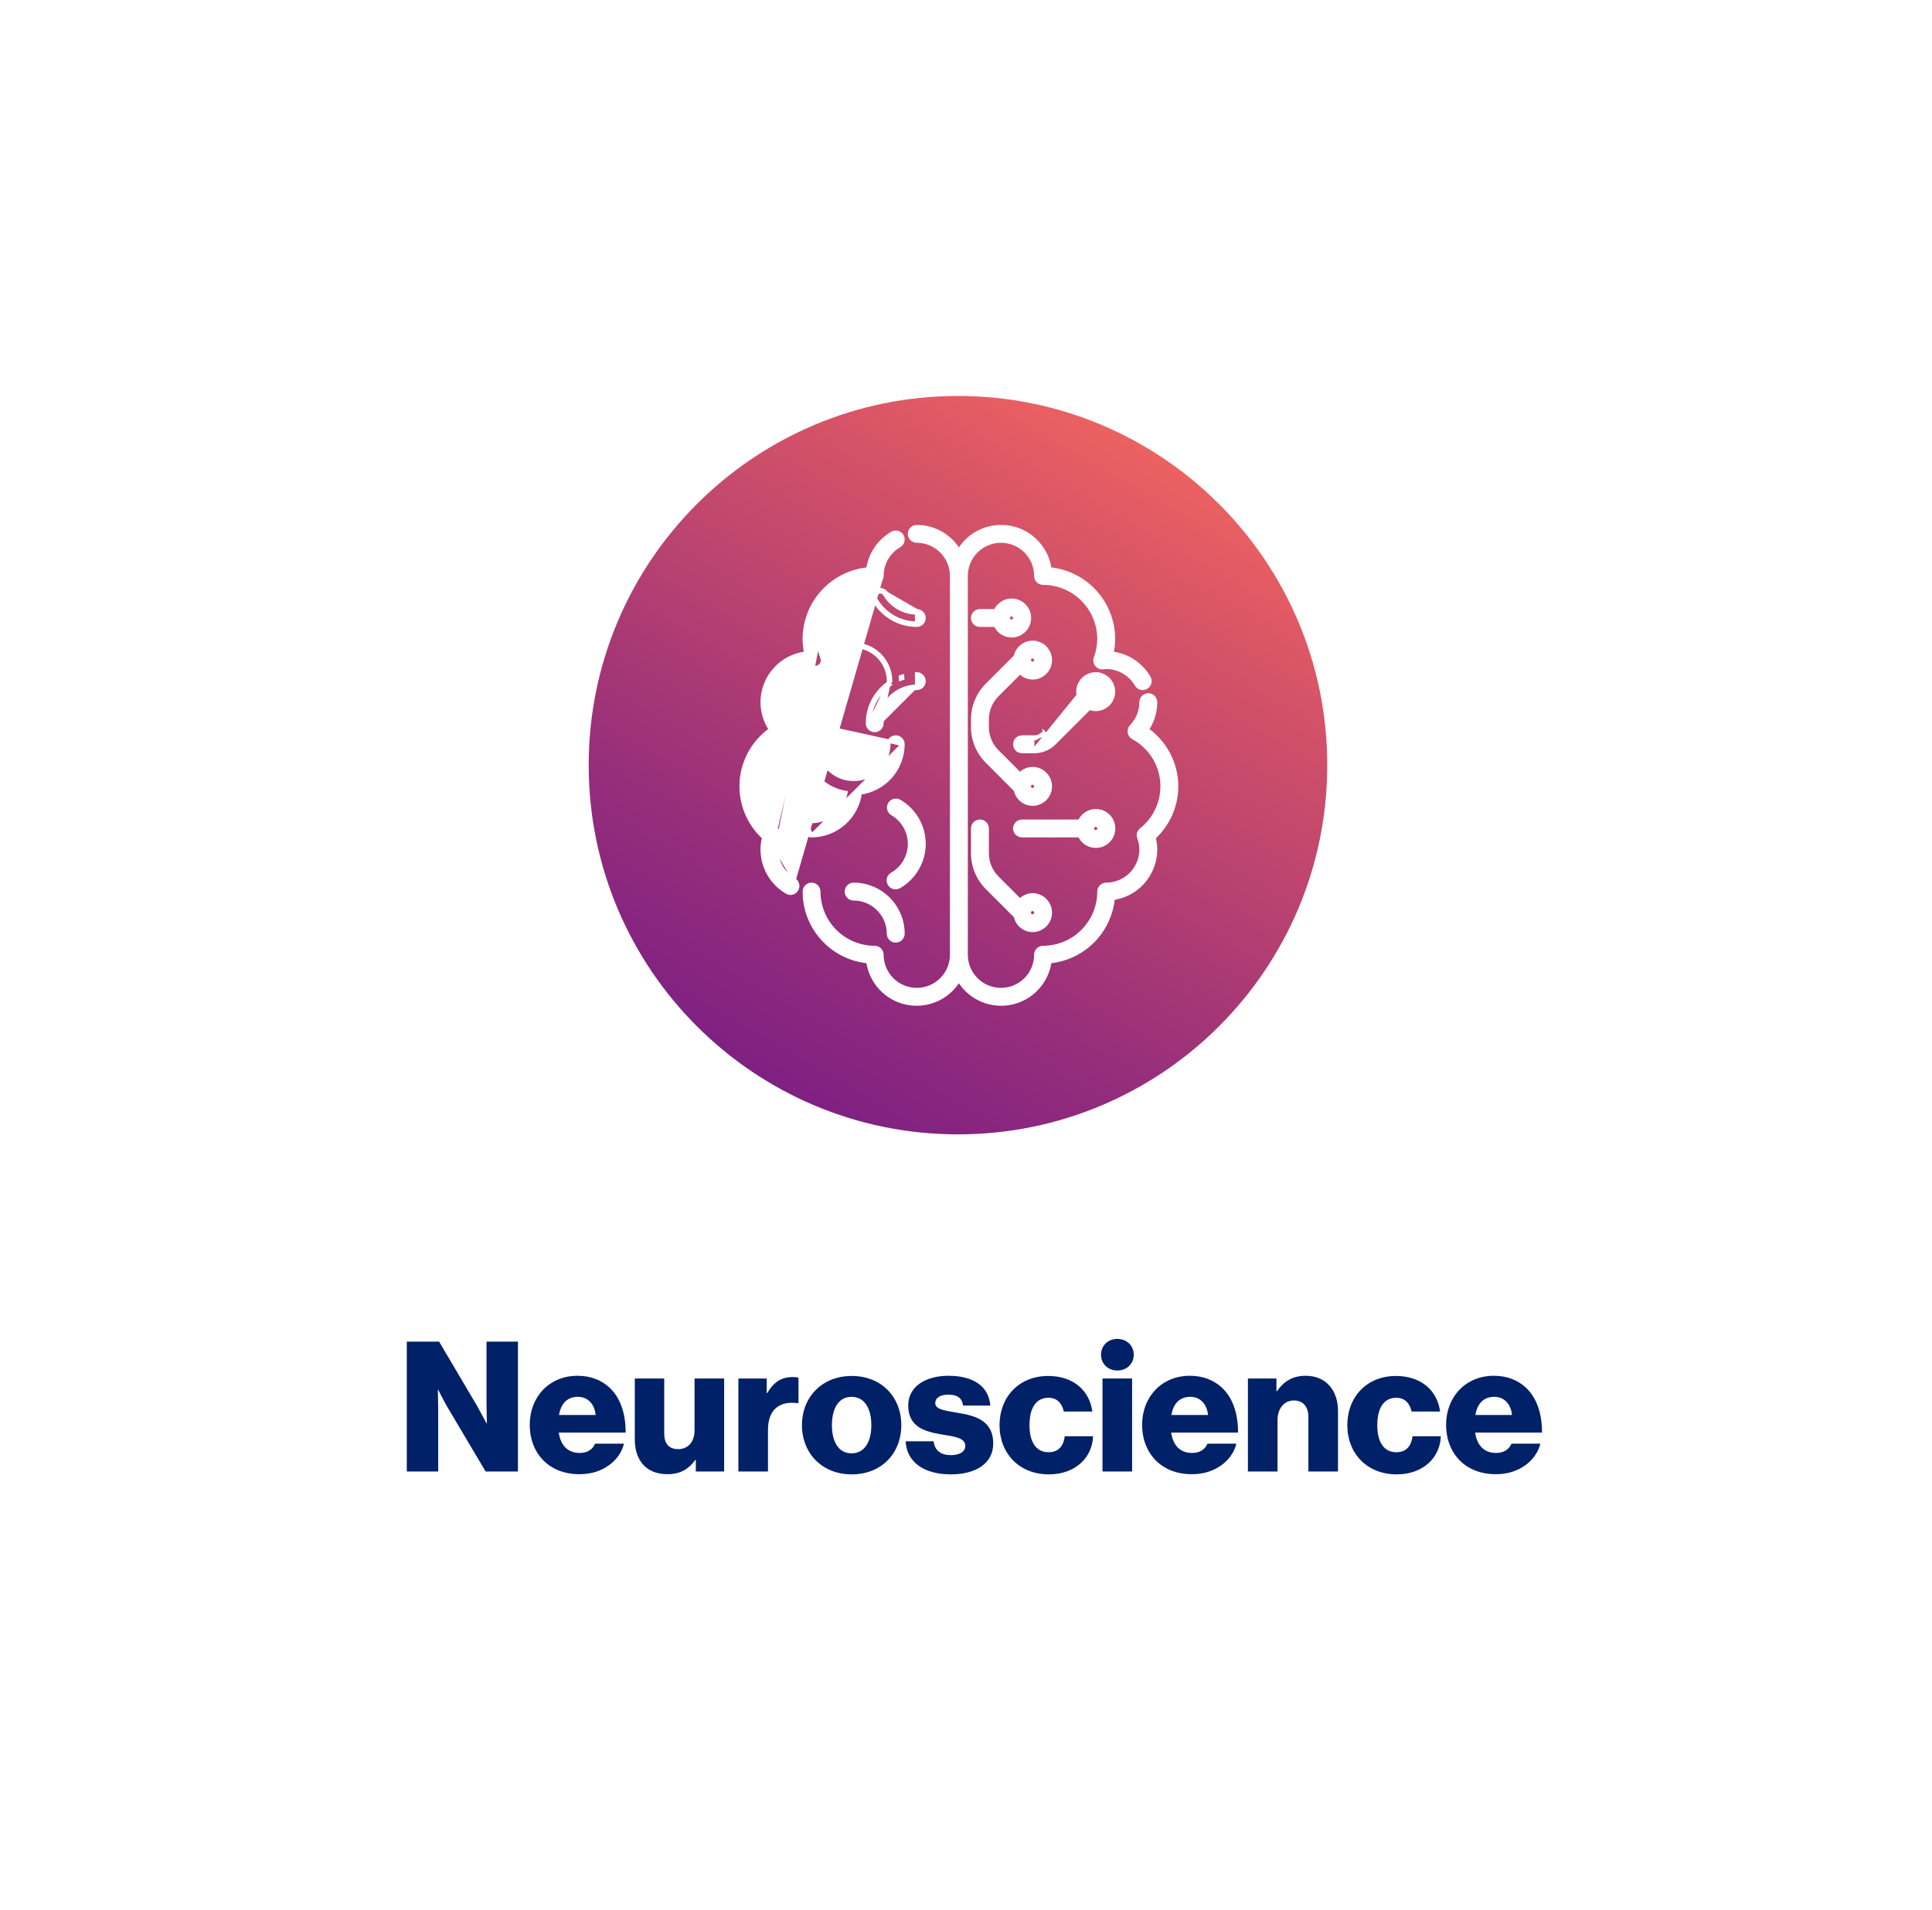 <svg width="361" height="357" viewBox="0 0 361 357" fill="none" xmlns="http://www.w3.org/2000/svg">
<g filter="url(#filter0_d_477_429)">
<rect x="2" y="2" width="353" height="349" rx="19.08" fill="white"/>
<path d="M74.01 273V248.738H80.05L87.244 260.92C87.618 261.598 88.907 264.008 88.907 264.008H88.975C88.975 264.008 88.907 261.089 88.907 260.241V248.738H94.778V273H88.737L81.611 260.988C81.204 260.343 79.881 257.73 79.881 257.73H79.813C79.813 257.73 79.881 260.852 79.881 261.7V273H74.01ZM106.246 273.509C100.511 273.509 96.982 269.539 96.982 264.279C96.982 259.087 100.613 255.117 105.906 255.117C108.384 255.117 110.352 255.931 111.845 257.289C113.915 259.189 114.933 262.209 114.899 265.738H102.411C102.751 268.08 104.04 269.539 106.314 269.539C107.773 269.539 108.723 268.894 109.198 267.808H114.593C114.22 269.369 113.202 270.862 111.675 271.914C110.216 272.932 108.451 273.509 106.246 273.509ZM102.445 262.447H109.3C109.096 260.377 107.807 259.053 106.008 259.053C103.904 259.053 102.819 260.377 102.445 262.447ZM122.723 273.509C118.719 273.509 116.615 270.896 116.615 267.028V255.626H122.112V265.874C122.112 267.774 122.96 268.826 124.725 268.826C126.625 268.826 127.779 267.401 127.779 265.331V255.626H133.31V273H128.017V270.862H127.915C126.659 272.559 125.132 273.509 122.723 273.509ZM135.971 273V255.626H141.264V258.341H141.366C142.588 256.271 144.013 255.355 146.117 255.355C146.626 255.355 146.965 255.388 147.203 255.49V260.241H147.067C143.674 259.766 141.502 261.429 141.502 265.195V273H135.971ZM157.147 273.543C151.582 273.543 147.849 269.573 147.849 264.347C147.849 259.121 151.582 255.151 157.147 255.151C162.746 255.151 166.411 259.121 166.411 264.347C166.411 269.573 162.746 273.543 157.147 273.543ZM157.113 269.607C159.522 269.607 160.812 267.503 160.812 264.347C160.812 261.191 159.522 259.053 157.113 259.053C154.704 259.053 153.448 261.191 153.448 264.347C153.448 267.503 154.704 269.607 157.113 269.607ZM175.678 273.543C170.588 273.543 167.398 271.202 167.229 267.367H172.454C172.658 269.098 173.812 269.946 175.644 269.946C177.307 269.946 178.359 269.335 178.359 268.215C178.359 266.654 176.255 266.485 173.947 266.078C170.927 265.569 167.704 264.754 167.704 260.682C167.704 257.017 171.097 255.117 175.203 255.117C180.123 255.117 182.77 257.255 183.042 260.682H177.952C177.748 259.121 176.696 258.646 175.169 258.646C173.812 258.646 172.76 259.155 172.76 260.241C172.76 261.463 174.728 261.632 176.934 262.039C179.988 262.548 183.585 263.329 183.585 267.774C183.585 271.575 180.225 273.543 175.678 273.543ZM193.995 273.543C188.396 273.543 184.765 269.573 184.765 264.347C184.765 259.121 188.362 255.151 193.859 255.151C198.576 255.151 201.596 257.9 202.105 261.802H196.778C196.438 260.241 195.488 259.223 193.927 259.223C191.552 259.223 190.364 261.191 190.364 264.347C190.364 267.435 191.552 269.403 193.927 269.403C195.658 269.403 196.71 268.385 196.947 266.417H202.241C202.105 270.421 198.915 273.543 193.995 273.543ZM206.786 248.229C208.517 248.229 209.84 249.45 209.84 251.181C209.84 252.911 208.517 254.133 206.786 254.133C205.056 254.133 203.732 252.911 203.732 251.181C203.732 249.45 205.056 248.229 206.786 248.229ZM204.004 273V255.626H209.535V273H204.004ZM220.672 273.509C214.937 273.509 211.408 269.539 211.408 264.279C211.408 259.087 215.039 255.117 220.333 255.117C222.81 255.117 224.778 255.931 226.271 257.289C228.341 259.189 229.359 262.209 229.325 265.738H216.838C217.177 268.08 218.466 269.539 220.74 269.539C222.199 269.539 223.149 268.894 223.624 267.808H229.02C228.647 269.369 227.629 270.862 226.102 271.914C224.642 272.932 222.878 273.509 220.672 273.509ZM216.872 262.447H223.726C223.523 260.377 222.233 259.053 220.435 259.053C218.331 259.053 217.245 260.377 216.872 262.447ZM231.177 273V255.626H236.505V258.001H236.606C237.896 256.135 239.559 255.117 241.968 255.117C245.768 255.117 248.008 257.832 248.008 261.7V273H242.477V262.82C242.477 260.988 241.561 259.732 239.762 259.732C237.93 259.732 236.708 261.259 236.708 263.397V273H231.177ZM258.979 273.543C253.38 273.543 249.749 269.573 249.749 264.347C249.749 259.121 253.346 255.151 258.843 255.151C263.56 255.151 266.58 257.9 267.089 261.802H261.762C261.422 260.241 260.472 259.223 258.911 259.223C256.536 259.223 255.348 261.191 255.348 264.347C255.348 267.435 256.536 269.403 258.911 269.403C260.642 269.403 261.694 268.385 261.931 266.417H267.225C267.089 270.421 263.9 273.543 258.979 273.543ZM277.471 273.509C271.736 273.509 268.207 269.539 268.207 264.279C268.207 259.087 271.838 255.117 277.132 255.117C279.609 255.117 281.577 255.931 283.07 257.289C285.14 259.189 286.158 262.209 286.124 265.738H273.637C273.976 268.08 275.265 269.539 277.539 269.539C278.998 269.539 279.948 268.894 280.423 267.808H285.819C285.445 269.369 284.427 270.862 282.9 271.914C281.441 272.932 279.677 273.509 277.471 273.509ZM273.671 262.447H280.525C280.321 260.377 279.032 259.053 277.234 259.053C275.13 259.053 274.044 260.377 273.671 262.447Z" fill="#002068"/>
</g>
<path d="M156.097 129.073C160.295 129.073 163.698 125.67 163.698 121.472C163.698 117.273 160.295 113.87 156.097 113.87C151.899 113.87 148.495 117.273 148.495 121.472C148.495 125.67 151.899 129.073 156.097 129.073Z" stroke="white" stroke-width="2.875" stroke-linecap="round" stroke-linejoin="round"/>
<path d="M156.12 129.107C149.91 132.937 145.943 140.055 146.644 148.036C147.484 157.593 155.223 165.355 164.78 166.218C172.324 166.896 179.109 163.412 183.076 157.788" stroke="white" stroke-width="2.875" stroke-linecap="round" stroke-linejoin="round"/>
<path d="M148.507 119.632C139.79 125.796 134.362 136.272 135.305 147.956C136.558 163.401 149.254 175.786 164.71 176.706C178.924 177.557 191.241 168.967 196.002 156.616" stroke="white" stroke-width="2.875" stroke-linecap="round" stroke-linejoin="round"/>
<path d="M151.233 173.464C144.551 174.625 139.468 180.444 139.468 187.459V190.484H195.416V187.459C195.416 180.249 190.034 174.28 183.065 173.372" stroke="white" stroke-width="2.875" stroke-linecap="round" stroke-linejoin="round"/>
<path d="M175.049 156.616H202.799" stroke="white" stroke-width="2.875" stroke-linecap="round" stroke-linejoin="round"/>
<path d="M150.45 116.4L145.689 111.72C144.838 110.88 144.827 109.5 145.666 108.649L154.751 99.426C155.591 98.575 156.971 98.564 157.822 99.403L184.329 125.485C185.18 126.325 185.192 127.705 184.352 128.556L175.267 137.779C174.428 138.63 173.048 138.641 172.197 137.802L161.49 127.268" stroke="white" stroke-width="2.875" stroke-linecap="round" stroke-linejoin="round"/>
<path d="M153.44 100.036L149.473 96.138C148.622 95.298 147.242 95.31 146.402 96.161L142.274 100.358C141.434 101.209 141.446 102.589 142.297 103.429L146.264 107.327" stroke="white" stroke-width="2.875" stroke-linecap="round" stroke-linejoin="round"/>
<path d="M176.578 137.169L179.637 140.182C181.65 142.172 184.893 142.137 186.882 140.125C188.872 138.112 188.837 134.869 186.825 132.88L183.766 129.867" stroke="white" stroke-width="2.875" stroke-linecap="round" stroke-linejoin="round"/>
<g clip-path="url(#clip0_477_429)">
<path d="M179 212C217.107 212 248 181.108 248 143C248 104.892 217.107 74 179 74C140.892 74 110 104.892 110 143C110 181.108 140.892 212 179 212Z" fill="url(#paint0_linear_477_429)"/>
<path d="M151.638 124.348C151.756 124.351 151.872 124.363 151.988 124.382M151.638 124.348C150.289 124.344 148.968 124.739 147.841 125.482C146.714 126.225 145.831 127.284 145.302 128.526C144.774 129.768 144.623 131.139 144.869 132.466C145.114 133.793 145.746 135.019 146.684 135.989C146.788 136.098 146.867 136.229 146.912 136.373C146.958 136.517 146.97 136.669 146.947 136.818C146.924 136.967 146.868 137.109 146.782 137.233C146.695 137.356 146.582 137.459 146.45 137.531C144.889 138.372 143.561 139.586 142.585 141.067C141.61 142.547 141.018 144.247 140.862 146.013C140.707 147.779 140.992 149.556 141.694 151.185C142.395 152.813 143.49 154.241 144.881 155.341L151.988 124.382M151.638 124.348L151.627 124.692C151.629 124.692 151.631 124.692 151.632 124.692M151.638 124.348L151.638 124.692C151.636 124.692 151.634 124.692 151.632 124.692M151.988 124.382L152.293 124.419L151.988 124.382ZM151.632 124.692C151.733 124.696 151.832 124.706 151.931 124.722L151.939 124.723L151.947 124.724L152.252 124.761L152.252 124.761L152.266 124.762C152.487 124.78 152.709 124.743 152.912 124.654C153.116 124.566 153.294 124.428 153.432 124.254L153.432 124.254L153.434 124.251C153.571 124.074 153.66 123.865 153.695 123.645C153.729 123.424 153.707 123.198 153.631 122.988L153.631 122.988L153.63 122.984C153.202 121.847 152.977 120.644 152.966 119.43M151.632 124.692C150.352 124.69 149.099 125.065 148.031 125.77C146.96 126.476 146.122 127.481 145.62 128.661C145.118 129.841 144.974 131.142 145.208 132.403C145.441 133.664 146.041 134.828 146.932 135.75L146.933 135.751C147.074 135.897 147.179 136.075 147.241 136.269C147.302 136.463 147.318 136.668 147.288 136.87C147.257 137.071 147.181 137.263 147.064 137.43C146.948 137.597 146.795 137.735 146.616 137.833L146.613 137.835C145.102 138.648 143.817 139.824 142.873 141.257C141.929 142.689 141.356 144.334 141.206 146.043C141.055 147.753 141.332 149.472 142.01 151.048C142.689 152.624 143.749 154.007 145.095 155.071L145.097 155.073C145.312 155.247 145.467 155.482 145.541 155.748C145.616 156.013 145.606 156.295 145.513 156.554L145.511 156.559L145.511 156.559C145.246 157.264 145.107 158.01 145.1 158.763M152.966 119.43L145.1 158.761C145.1 158.761 145.1 158.762 145.1 158.763M152.966 119.43C152.97 116.654 154.074 113.993 156.037 112.03C158 110.067 160.661 108.963 163.438 108.96M152.966 119.43L164.765 107.633C164.765 107.985 164.625 108.322 164.377 108.571C164.128 108.82 163.79 108.96 163.438 108.96M152.966 119.43C152.966 119.43 152.966 119.431 152.966 119.432L152.622 119.431L152.966 119.428C152.966 119.429 152.966 119.429 152.966 119.43ZM145.1 158.763C145.103 159.91 145.406 161.036 145.98 162.03C146.554 163.024 147.378 163.85 148.37 164.426M145.1 158.763L148.37 164.426M148.37 164.426C148.521 164.514 148.653 164.63 148.759 164.769C148.865 164.908 148.942 165.066 148.987 165.234C149.032 165.403 149.043 165.579 149.02 165.751C148.997 165.924 148.94 166.091 148.852 166.242C148.765 166.393 148.648 166.525 148.51 166.631C148.371 166.737 148.213 166.814 148.044 166.859L147.956 166.526L148.044 166.859C147.876 166.904 147.7 166.915 147.527 166.892C147.354 166.869 147.188 166.812 147.037 166.724L147.037 166.724C145.643 165.913 144.485 164.752 143.68 163.355C142.874 161.958 142.448 160.375 142.444 158.762L142.444 158.76C142.447 158.011 142.546 157.265 142.738 156.542C141.324 155.249 140.212 153.659 139.484 151.885C138.729 150.044 138.406 148.055 138.541 146.069C138.677 144.084 139.266 142.157 140.265 140.435C141.204 138.816 142.481 137.42 144.008 136.342C142.989 134.835 142.443 133.055 142.444 131.23V131.23C142.447 128.901 143.333 126.66 144.923 124.958C146.42 123.355 148.437 122.343 150.607 122.096C150.412 121.221 150.312 120.328 150.311 119.432L150.311 119.431C150.315 116.116 151.571 112.925 153.828 110.497C156.02 108.139 159 106.669 162.199 106.362C162.388 105.027 162.866 103.748 163.603 102.617C164.391 101.405 165.452 100.396 166.702 99.67L166.702 99.67C167.007 99.493 167.369 99.444 167.71 99.535C168.05 99.625 168.341 99.847 168.517 100.152L168.221 100.324L168.517 100.152C168.694 100.457 168.743 100.819 168.652 101.16C168.562 101.5 168.34 101.79 168.035 101.967C167.043 102.544 166.219 103.37 165.645 104.364C165.071 105.358 164.768 106.485 164.765 107.632L148.37 164.426ZM163.438 108.96C163.438 108.96 163.438 108.96 163.438 108.96L163.438 108.615V108.96Z" fill="white" stroke="white" stroke-width="0.689"/>
<mask id="path-13-outside-1_477_429" maskUnits="userSpaceOnUse" x="149.655" y="97.782" width="71" height="91" fill="black">
<rect fill="white" x="149.655" y="97.782" width="71" height="91"/>
<path d="M219.483 146.962C219.476 144.88 218.959 142.831 217.976 140.995C216.994 139.158 215.577 137.591 213.849 136.429C214.956 134.922 215.552 133.1 215.55 131.23C215.55 130.969 215.447 130.719 215.262 130.535C215.078 130.351 214.828 130.247 214.567 130.247C214.306 130.247 214.056 130.351 213.872 130.535C213.687 130.719 213.584 130.969 213.584 131.23C213.583 133.007 212.89 134.714 211.654 135.989C211.549 136.098 211.471 136.229 211.426 136.373C211.38 136.517 211.368 136.669 211.391 136.818C211.413 136.967 211.47 137.109 211.556 137.233C211.642 137.356 211.756 137.459 211.888 137.531C213.449 138.371 214.777 139.586 215.752 141.067C216.728 142.547 217.32 144.247 217.475 146.013C217.631 147.779 217.345 149.556 216.644 151.185C215.942 152.813 214.847 154.241 213.457 155.341C213.298 155.47 213.183 155.644 213.128 155.841C213.073 156.037 213.081 156.246 213.149 156.438C213.429 157.181 213.576 157.968 213.584 158.761C213.581 160.586 212.855 162.336 211.565 163.626C210.275 164.916 208.526 165.642 206.701 165.644C206.44 165.644 206.19 165.748 206.006 165.932C205.821 166.117 205.718 166.367 205.718 166.628C205.715 169.495 204.574 172.245 202.546 174.272C200.519 176.3 197.769 177.441 194.902 177.443C194.641 177.443 194.391 177.547 194.206 177.731C194.022 177.916 193.918 178.166 193.918 178.427C193.918 180.252 193.193 182.003 191.903 183.294C190.612 184.584 188.861 185.31 187.036 185.31C185.21 185.31 183.46 184.584 182.169 183.294C180.878 182.003 180.153 180.252 180.153 178.427V107.632C180.153 105.807 180.878 104.056 182.169 102.765C183.46 101.474 185.21 100.749 187.036 100.749C188.861 100.749 190.612 101.474 191.903 102.765C193.193 104.056 193.918 105.807 193.918 107.632C193.918 107.893 194.022 108.143 194.206 108.327C194.391 108.512 194.641 108.615 194.902 108.615C197.769 108.618 200.519 109.759 202.546 111.786C204.574 113.814 205.715 116.563 205.718 119.431C205.707 120.686 205.475 121.93 205.032 123.105C204.976 123.261 204.96 123.428 204.985 123.591C205.011 123.755 205.077 123.909 205.178 124.04C205.283 124.167 205.416 124.268 205.567 124.334C205.717 124.399 205.882 124.428 206.046 124.419L206.351 124.382C206.467 124.363 206.584 124.351 206.701 124.347C207.909 124.35 209.095 124.669 210.141 125.273C211.187 125.877 212.057 126.744 212.664 127.789C212.729 127.901 212.815 127.998 212.917 128.077C213.02 128.155 213.137 128.213 213.262 128.246C213.387 128.279 213.517 128.287 213.645 128.27C213.773 128.253 213.896 128.211 214.008 128.146C214.12 128.081 214.218 127.995 214.296 127.892C214.374 127.79 214.432 127.673 214.465 127.548C214.498 127.423 214.506 127.293 214.489 127.165C214.472 127.037 214.43 126.913 214.365 126.802C213.636 125.548 212.612 124.492 211.381 123.725C210.15 122.958 208.75 122.504 207.304 122.402C207.555 121.432 207.682 120.433 207.684 119.431C207.68 116.204 206.457 113.097 204.26 110.733C202.063 108.369 199.054 106.923 195.835 106.683C195.636 104.785 194.826 103.003 193.528 101.604C192.23 100.204 190.513 99.264 188.635 98.924C186.757 98.583 184.819 98.861 183.112 99.716C181.406 100.57 180.022 101.955 179.17 103.663C178.439 102.201 177.316 100.971 175.928 100.109C174.539 99.247 172.938 98.788 171.303 98.783C171.043 98.783 170.793 98.886 170.608 99.071C170.424 99.255 170.32 99.505 170.32 99.766C170.32 100.027 170.424 100.277 170.608 100.461C170.793 100.646 171.043 100.749 171.303 100.749C173.128 100.751 174.878 101.477 176.168 102.768C177.458 104.058 178.184 105.807 178.186 107.632V178.427C178.186 180.252 177.461 182.003 176.17 183.294C174.88 184.584 173.129 185.31 171.303 185.31C169.478 185.31 167.727 184.584 166.437 183.294C165.146 182.003 164.421 180.252 164.421 178.427C164.421 178.166 164.317 177.916 164.133 177.731C163.948 177.547 163.698 177.443 163.437 177.443C160.57 177.441 157.82 176.3 155.793 174.272C153.765 172.245 152.624 169.495 152.622 166.628C152.622 166.367 152.518 166.117 152.334 165.932C152.149 165.748 151.899 165.644 151.638 165.644C151.378 165.644 151.127 165.748 150.943 165.932C150.759 166.117 150.655 166.367 150.655 166.628C150.659 169.855 151.882 172.962 154.079 175.326C156.276 177.69 159.286 179.136 162.504 179.375C162.703 181.274 163.513 183.056 164.811 184.455C166.109 185.854 167.826 186.795 169.704 187.135C171.582 187.475 173.52 187.197 175.227 186.343C176.933 185.488 178.317 184.104 179.17 182.396C180.022 184.104 181.406 185.488 183.112 186.343C184.819 187.197 186.757 187.475 188.635 187.135C190.513 186.795 192.23 185.854 193.528 184.455C194.826 183.056 195.636 181.274 195.835 179.375C198.893 179.148 201.768 177.831 203.937 175.662C206.105 173.494 207.423 170.619 207.649 167.561C209.819 167.324 211.824 166.295 213.282 164.672C214.74 163.048 215.547 160.944 215.55 158.761C215.548 157.972 215.434 157.186 215.212 156.428C216.552 155.241 217.625 153.784 218.361 152.153C219.097 150.521 219.48 148.752 219.483 146.962Z"/>
</mask>
<path d="M219.483 146.962C219.476 144.88 218.959 142.831 217.976 140.995C216.994 139.158 215.577 137.591 213.849 136.429C214.956 134.922 215.552 133.1 215.55 131.23C215.55 130.969 215.447 130.719 215.262 130.535C215.078 130.351 214.828 130.247 214.567 130.247C214.306 130.247 214.056 130.351 213.872 130.535C213.687 130.719 213.584 130.969 213.584 131.23C213.583 133.007 212.89 134.714 211.654 135.989C211.549 136.098 211.471 136.229 211.426 136.373C211.38 136.517 211.368 136.669 211.391 136.818C211.413 136.967 211.47 137.109 211.556 137.233C211.642 137.356 211.756 137.459 211.888 137.531C213.449 138.371 214.777 139.586 215.752 141.067C216.728 142.547 217.32 144.247 217.475 146.013C217.631 147.779 217.345 149.556 216.644 151.185C215.942 152.813 214.847 154.241 213.457 155.341C213.298 155.47 213.183 155.644 213.128 155.841C213.073 156.037 213.081 156.246 213.149 156.438C213.429 157.181 213.576 157.968 213.584 158.761C213.581 160.586 212.855 162.336 211.565 163.626C210.275 164.916 208.526 165.642 206.701 165.644C206.44 165.644 206.19 165.748 206.006 165.932C205.821 166.117 205.718 166.367 205.718 166.628C205.715 169.495 204.574 172.245 202.546 174.272C200.519 176.3 197.769 177.441 194.902 177.443C194.641 177.443 194.391 177.547 194.206 177.731C194.022 177.916 193.918 178.166 193.918 178.427C193.918 180.252 193.193 182.003 191.903 183.294C190.612 184.584 188.861 185.31 187.036 185.31C185.21 185.31 183.46 184.584 182.169 183.294C180.878 182.003 180.153 180.252 180.153 178.427V107.632C180.153 105.807 180.878 104.056 182.169 102.765C183.46 101.474 185.21 100.749 187.036 100.749C188.861 100.749 190.612 101.474 191.903 102.765C193.193 104.056 193.918 105.807 193.918 107.632C193.918 107.893 194.022 108.143 194.206 108.327C194.391 108.512 194.641 108.615 194.902 108.615C197.769 108.618 200.519 109.759 202.546 111.786C204.574 113.814 205.715 116.563 205.718 119.431C205.707 120.686 205.475 121.93 205.032 123.105C204.976 123.261 204.96 123.428 204.985 123.591C205.011 123.755 205.077 123.909 205.178 124.04C205.283 124.167 205.416 124.268 205.567 124.334C205.717 124.399 205.882 124.428 206.046 124.419L206.351 124.382C206.467 124.363 206.584 124.351 206.701 124.347C207.909 124.35 209.095 124.669 210.141 125.273C211.187 125.877 212.057 126.744 212.664 127.789C212.729 127.901 212.815 127.998 212.917 128.077C213.02 128.155 213.137 128.213 213.262 128.246C213.387 128.279 213.517 128.287 213.645 128.27C213.773 128.253 213.896 128.211 214.008 128.146C214.12 128.081 214.218 127.995 214.296 127.892C214.374 127.79 214.432 127.673 214.465 127.548C214.498 127.423 214.506 127.293 214.489 127.165C214.472 127.037 214.43 126.913 214.365 126.802C213.636 125.548 212.612 124.492 211.381 123.725C210.15 122.958 208.75 122.504 207.304 122.402C207.555 121.432 207.682 120.433 207.684 119.431C207.68 116.204 206.457 113.097 204.26 110.733C202.063 108.369 199.054 106.923 195.835 106.683C195.636 104.785 194.826 103.003 193.528 101.604C192.23 100.204 190.513 99.264 188.635 98.924C186.757 98.583 184.819 98.861 183.112 99.716C181.406 100.57 180.022 101.955 179.17 103.663C178.439 102.201 177.316 100.971 175.928 100.109C174.539 99.247 172.938 98.788 171.303 98.783C171.043 98.783 170.793 98.886 170.608 99.071C170.424 99.255 170.32 99.505 170.32 99.766C170.32 100.027 170.424 100.277 170.608 100.461C170.793 100.646 171.043 100.749 171.303 100.749C173.128 100.751 174.878 101.477 176.168 102.768C177.458 104.058 178.184 105.807 178.186 107.632V178.427C178.186 180.252 177.461 182.003 176.17 183.294C174.88 184.584 173.129 185.31 171.303 185.31C169.478 185.31 167.727 184.584 166.437 183.294C165.146 182.003 164.421 180.252 164.421 178.427C164.421 178.166 164.317 177.916 164.133 177.731C163.948 177.547 163.698 177.443 163.437 177.443C160.57 177.441 157.82 176.3 155.793 174.272C153.765 172.245 152.624 169.495 152.622 166.628C152.622 166.367 152.518 166.117 152.334 165.932C152.149 165.748 151.899 165.644 151.638 165.644C151.378 165.644 151.127 165.748 150.943 165.932C150.759 166.117 150.655 166.367 150.655 166.628C150.659 169.855 151.882 172.962 154.079 175.326C156.276 177.69 159.286 179.136 162.504 179.375C162.703 181.274 163.513 183.056 164.811 184.455C166.109 185.854 167.826 186.795 169.704 187.135C171.582 187.475 173.52 187.197 175.227 186.343C176.933 185.488 178.317 184.104 179.17 182.396C180.022 184.104 181.406 185.488 183.112 186.343C184.819 187.197 186.757 187.475 188.635 187.135C190.513 186.795 192.23 185.854 193.528 184.455C194.826 183.056 195.636 181.274 195.835 179.375C198.893 179.148 201.768 177.831 203.937 175.662C206.105 173.494 207.423 170.619 207.649 167.561C209.819 167.324 211.824 166.295 213.282 164.672C214.74 163.048 215.547 160.944 215.55 158.761C215.548 157.972 215.434 157.186 215.212 156.428C216.552 155.241 217.625 153.784 218.361 152.153C219.097 150.521 219.48 148.752 219.483 146.962Z" fill="white"/>
<path d="M219.483 146.962C219.476 144.88 218.959 142.831 217.976 140.995C216.994 139.158 215.577 137.591 213.849 136.429C214.956 134.922 215.552 133.1 215.55 131.23C215.55 130.969 215.447 130.719 215.262 130.535C215.078 130.351 214.828 130.247 214.567 130.247C214.306 130.247 214.056 130.351 213.872 130.535C213.687 130.719 213.584 130.969 213.584 131.23C213.583 133.007 212.89 134.714 211.654 135.989C211.549 136.098 211.471 136.229 211.426 136.373C211.38 136.517 211.368 136.669 211.391 136.818C211.413 136.967 211.47 137.109 211.556 137.233C211.642 137.356 211.756 137.459 211.888 137.531C213.449 138.371 214.777 139.586 215.752 141.067C216.728 142.547 217.32 144.247 217.475 146.013C217.631 147.779 217.345 149.556 216.644 151.185C215.942 152.813 214.847 154.241 213.457 155.341C213.298 155.47 213.183 155.644 213.128 155.841C213.073 156.037 213.081 156.246 213.149 156.438C213.429 157.181 213.576 157.968 213.584 158.761C213.581 160.586 212.855 162.336 211.565 163.626C210.275 164.916 208.526 165.642 206.701 165.644C206.44 165.644 206.19 165.748 206.006 165.932C205.821 166.117 205.718 166.367 205.718 166.628C205.715 169.495 204.574 172.245 202.546 174.272C200.519 176.3 197.769 177.441 194.902 177.443C194.641 177.443 194.391 177.547 194.206 177.731C194.022 177.916 193.918 178.166 193.918 178.427C193.918 180.252 193.193 182.003 191.903 183.294C190.612 184.584 188.861 185.31 187.036 185.31C185.21 185.31 183.46 184.584 182.169 183.294C180.878 182.003 180.153 180.252 180.153 178.427V107.632C180.153 105.807 180.878 104.056 182.169 102.765C183.46 101.474 185.21 100.749 187.036 100.749C188.861 100.749 190.612 101.474 191.903 102.765C193.193 104.056 193.918 105.807 193.918 107.632C193.918 107.893 194.022 108.143 194.206 108.327C194.391 108.512 194.641 108.615 194.902 108.615C197.769 108.618 200.519 109.759 202.546 111.786C204.574 113.814 205.715 116.563 205.718 119.431C205.707 120.686 205.475 121.93 205.032 123.105C204.976 123.261 204.96 123.428 204.985 123.591C205.011 123.755 205.077 123.909 205.178 124.04C205.283 124.167 205.416 124.268 205.567 124.334C205.717 124.399 205.882 124.428 206.046 124.419L206.351 124.382C206.467 124.363 206.584 124.351 206.701 124.347C207.909 124.35 209.095 124.669 210.141 125.273C211.187 125.877 212.057 126.744 212.664 127.789C212.729 127.901 212.815 127.998 212.917 128.077C213.02 128.155 213.137 128.213 213.262 128.246C213.387 128.279 213.517 128.287 213.645 128.27C213.773 128.253 213.896 128.211 214.008 128.146C214.12 128.081 214.218 127.995 214.296 127.892C214.374 127.79 214.432 127.673 214.465 127.548C214.498 127.423 214.506 127.293 214.489 127.165C214.472 127.037 214.43 126.913 214.365 126.802C213.636 125.548 212.612 124.492 211.381 123.725C210.15 122.958 208.75 122.504 207.304 122.402C207.555 121.432 207.682 120.433 207.684 119.431C207.68 116.204 206.457 113.097 204.26 110.733C202.063 108.369 199.054 106.923 195.835 106.683C195.636 104.785 194.826 103.003 193.528 101.604C192.23 100.204 190.513 99.264 188.635 98.924C186.757 98.583 184.819 98.861 183.112 99.716C181.406 100.57 180.022 101.955 179.17 103.663C178.439 102.201 177.316 100.971 175.928 100.109C174.539 99.247 172.938 98.788 171.303 98.783C171.043 98.783 170.793 98.886 170.608 99.071C170.424 99.255 170.32 99.505 170.32 99.766C170.32 100.027 170.424 100.277 170.608 100.461C170.793 100.646 171.043 100.749 171.303 100.749C173.128 100.751 174.878 101.477 176.168 102.768C177.458 104.058 178.184 105.807 178.186 107.632V178.427C178.186 180.252 177.461 182.003 176.17 183.294C174.88 184.584 173.129 185.31 171.303 185.31C169.478 185.31 167.727 184.584 166.437 183.294C165.146 182.003 164.421 180.252 164.421 178.427C164.421 178.166 164.317 177.916 164.133 177.731C163.948 177.547 163.698 177.443 163.437 177.443C160.57 177.441 157.82 176.3 155.793 174.272C153.765 172.245 152.624 169.495 152.622 166.628C152.622 166.367 152.518 166.117 152.334 165.932C152.149 165.748 151.899 165.644 151.638 165.644C151.378 165.644 151.127 165.748 150.943 165.932C150.759 166.117 150.655 166.367 150.655 166.628C150.659 169.855 151.882 172.962 154.079 175.326C156.276 177.69 159.286 179.136 162.504 179.375C162.703 181.274 163.513 183.056 164.811 184.455C166.109 185.854 167.826 186.795 169.704 187.135C171.582 187.475 173.52 187.197 175.227 186.343C176.933 185.488 178.317 184.104 179.17 182.396C180.022 184.104 181.406 185.488 183.112 186.343C184.819 187.197 186.757 187.475 188.635 187.135C190.513 186.795 192.23 185.854 193.528 184.455C194.826 183.056 195.636 181.274 195.835 179.375C198.893 179.148 201.768 177.831 203.937 175.662C206.105 173.494 207.423 170.619 207.649 167.561C209.819 167.324 211.824 166.295 213.282 164.672C214.74 163.048 215.547 160.944 215.55 158.761C215.548 157.972 215.434 157.186 215.212 156.428C216.552 155.241 217.625 153.784 218.361 152.153C219.097 150.521 219.48 148.752 219.483 146.962Z" stroke="white" stroke-width="1.379" mask="url(#path-13-outside-1_477_429)"/>
<path d="M191.474 144.035C191.143 144.208 190.845 144.436 190.593 144.708L186.346 140.461L186.346 140.461C185.737 139.855 185.254 139.135 184.925 138.341C184.596 137.548 184.428 136.697 184.431 135.838V135.837L184.431 134.489L184.431 134.488C184.428 133.629 184.596 132.779 184.925 131.985C185.254 131.191 185.737 130.471 186.346 129.865L186.346 129.865L190.593 125.618C190.845 125.891 191.143 126.119 191.474 126.291C191.924 126.526 192.423 126.652 192.931 126.659V126.659H192.936C193.809 126.659 194.647 126.312 195.265 125.694C195.883 125.076 196.23 124.238 196.23 123.364C196.23 122.491 195.883 121.653 195.265 121.035C194.647 120.417 193.809 120.07 192.936 120.07L192.932 120.07C192.166 120.077 191.426 120.355 190.844 120.854C190.29 121.328 189.913 121.973 189.769 122.685L184.469 127.985C184.469 127.986 184.469 127.986 184.469 127.986C183.612 128.838 182.933 129.851 182.47 130.968C182.008 132.084 181.771 133.281 181.775 134.49V135.837C181.772 137.045 182.008 138.242 182.47 139.359C182.933 140.475 183.612 141.489 184.469 142.34C184.469 142.341 184.469 142.341 184.469 142.341L189.769 147.641C189.913 148.353 190.29 148.998 190.844 149.473C191.426 149.971 192.166 150.249 192.932 150.256L192.932 150.256H192.936C193.809 150.256 194.647 149.909 195.265 149.291C195.883 148.673 196.23 147.836 196.23 146.962C196.23 146.088 195.883 145.25 195.265 144.632C194.647 144.014 193.809 143.667 192.936 143.667L192.931 143.667C192.423 143.674 191.924 143.8 191.474 144.035ZM192.936 146.324C193.062 146.324 193.185 146.361 193.29 146.432C193.395 146.502 193.477 146.601 193.526 146.718C193.574 146.835 193.587 146.963 193.562 147.087C193.537 147.211 193.476 147.325 193.387 147.414C193.298 147.503 193.184 147.564 193.06 147.589C192.936 147.614 192.808 147.601 192.691 147.553C192.574 147.504 192.475 147.422 192.405 147.317C192.334 147.212 192.297 147.089 192.297 146.963C192.297 146.793 192.364 146.631 192.484 146.511C192.604 146.391 192.766 146.324 192.936 146.324ZM192.936 122.726C193.062 122.726 193.185 122.763 193.29 122.833C193.395 122.904 193.477 123.003 193.526 123.12C193.574 123.237 193.587 123.365 193.562 123.489C193.537 123.613 193.476 123.727 193.387 123.816C193.298 123.905 193.184 123.966 193.06 123.991C192.936 124.015 192.808 124.003 192.691 123.954C192.574 123.906 192.475 123.824 192.405 123.719C192.334 123.614 192.297 123.491 192.297 123.364C192.297 123.195 192.364 123.033 192.484 122.913C192.604 122.793 192.766 122.726 192.936 122.726Z" fill="white" stroke="white" stroke-width="0.689"/>
<path d="M204.735 125.97L204.735 125.97C205.609 125.97 206.447 126.317 207.064 126.935C207.682 127.553 208.029 128.391 208.029 129.264C208.029 130.138 207.682 130.976 207.064 131.594C206.447 132.212 205.609 132.559 204.735 132.559H204.73L204.73 132.559C204.327 132.553 203.929 132.472 203.557 132.321L196.994 138.883C196.994 138.883 196.994 138.883 196.994 138.883C196.506 139.373 195.927 139.762 195.288 140.027C194.649 140.291 193.965 140.427 193.273 140.425M204.735 125.97L193.274 140.08M204.735 125.97C203.861 125.971 203.024 126.318 202.406 126.936C201.789 127.553 201.442 128.391 201.441 129.264H201.441L201.441 129.269C201.446 129.672 201.527 130.07 201.679 130.442L204.735 125.97ZM193.273 140.425C193.273 140.425 193.273 140.425 193.273 140.425L193.274 140.08M193.273 140.425H193.274V140.08M193.273 140.425H190.969C190.617 140.425 190.279 140.285 190.03 140.036L190.274 139.792L190.03 140.036C189.781 139.787 189.641 139.449 189.641 139.097C189.641 138.745 189.781 138.407 190.03 138.158C190.279 137.909 190.617 137.769 190.969 137.769H193.274M193.274 140.08H190.969C190.709 140.08 190.458 139.976 190.274 139.792C190.09 139.608 189.986 139.358 189.986 139.097C189.986 138.836 190.09 138.586 190.274 138.402C190.458 138.217 190.709 138.114 190.969 138.114H193.275M193.274 137.769C193.274 137.769 193.274 137.769 193.274 137.769L193.275 138.114M193.274 137.769C193.965 137.766 194.627 137.491 195.116 137.004M193.274 137.769H193.275V138.114M193.275 138.114L195.116 137.004M195.116 137.004L195.116 137.005L195.359 137.248L195.116 137.004C195.116 137.004 195.116 137.004 195.116 137.004ZM204.735 129.903C204.609 129.903 204.485 129.865 204.38 129.795C204.275 129.725 204.193 129.625 204.145 129.509C204.097 129.392 204.084 129.264 204.109 129.14C204.133 129.016 204.194 128.902 204.283 128.813C204.373 128.723 204.487 128.663 204.61 128.638C204.734 128.613 204.863 128.626 204.979 128.674C205.096 128.723 205.196 128.804 205.266 128.909C205.336 129.014 205.374 129.138 205.374 129.264C205.374 129.434 205.306 129.596 205.187 129.716C205.067 129.836 204.904 129.903 204.735 129.903Z" fill="white" stroke="white" stroke-width="0.689"/>
<path d="M171.304 114.17C170.157 114.168 169.03 113.864 168.035 113.291C167.041 112.717 166.215 111.893 165.639 110.9L171.304 114.17ZM171.304 114.17C171.656 114.17 171.994 114.31 172.242 114.559C172.491 114.808 172.631 115.146 172.631 115.498C172.631 115.85 172.491 116.188 172.242 116.437C171.993 116.686 171.656 116.826 171.303 116.826H171.303C169.69 116.822 168.107 116.397 166.71 115.591C165.313 114.785 164.152 113.628 163.341 112.234L163.341 112.234C163.164 111.929 163.116 111.566 163.206 111.226C163.297 110.886 163.519 110.595 163.823 110.418C164.128 110.241 164.49 110.193 164.831 110.283C164.999 110.328 165.158 110.406 165.296 110.512C165.435 110.617 165.551 110.75 165.639 110.9L171.304 114.17ZM166.882 115.292C168.227 116.068 169.751 116.478 171.303 116.481V114.515C170.096 114.512 168.909 114.193 167.863 113.589C166.817 112.985 165.947 112.118 165.341 111.073C165.276 110.962 165.19 110.864 165.087 110.785C164.984 110.707 164.867 110.65 164.742 110.616C164.49 110.549 164.222 110.585 163.996 110.716C163.771 110.847 163.606 111.062 163.539 111.315C163.472 111.567 163.508 111.835 163.639 112.061C164.419 113.403 165.538 114.517 166.882 115.292Z" fill="white" stroke="white" stroke-width="0.689"/>
<path d="M204.732 158.123C205.337 158.129 205.932 157.968 206.452 157.658C206.972 157.348 207.397 156.901 207.679 156.366C207.962 155.83 208.091 155.227 208.053 154.623C208.015 154.019 207.812 153.437 207.465 152.941C207.118 152.444 206.641 152.054 206.086 151.811C205.532 151.568 204.921 151.483 204.321 151.564C203.721 151.646 203.155 151.891 202.686 152.273C202.28 152.603 201.96 153.024 201.75 153.501H190.969C190.617 153.501 190.279 153.641 190.03 153.89C189.781 154.139 189.641 154.476 189.641 154.829C189.641 155.181 189.781 155.518 190.03 155.767C190.279 156.017 190.617 156.156 190.969 156.156H201.749C201.985 156.698 202.364 157.167 202.847 157.512C203.397 157.906 204.056 158.119 204.732 158.123ZM204.735 154.19C204.861 154.19 204.985 154.227 205.09 154.298C205.195 154.368 205.277 154.467 205.325 154.584C205.373 154.701 205.386 154.829 205.361 154.953C205.337 155.077 205.276 155.191 205.187 155.28C205.097 155.369 204.983 155.43 204.86 155.455C204.736 155.48 204.607 155.467 204.491 155.419C204.374 155.37 204.274 155.288 204.204 155.183C204.134 155.078 204.096 154.955 204.096 154.829C204.096 154.659 204.164 154.497 204.283 154.377C204.403 154.257 204.566 154.19 204.735 154.19Z" fill="white" stroke="white" stroke-width="0.689"/>
<path d="M191.474 167.633C191.143 167.806 190.845 168.034 190.593 168.306L186.346 164.059L186.346 164.059C185.737 163.453 185.254 162.733 184.925 161.939C184.596 161.146 184.428 160.295 184.431 159.436V159.435V154.828C184.431 154.476 184.291 154.139 184.042 153.89C183.793 153.64 183.455 153.501 183.103 153.501C182.751 153.501 182.413 153.64 182.164 153.89C181.915 154.139 181.775 154.476 181.775 154.828V159.435C181.772 160.643 182.008 161.84 182.47 162.957C182.933 164.073 183.612 165.086 184.469 165.938C184.469 165.938 184.469 165.939 184.469 165.939L189.769 171.239C189.913 171.951 190.29 172.597 190.844 173.071C191.426 173.569 192.166 173.847 192.932 173.854L192.932 173.854H192.936C193.809 173.854 194.647 173.507 195.265 172.889C195.883 172.272 196.23 171.434 196.23 170.56C196.23 169.686 195.883 168.848 195.265 168.23C194.647 167.613 193.809 167.265 192.936 167.265V167.265L192.931 167.265C192.423 167.272 191.924 167.398 191.474 167.633ZM192.936 169.922C193.062 169.922 193.185 169.959 193.29 170.03L193.482 169.743L193.29 170.03C193.395 170.1 193.477 170.2 193.526 170.316C193.574 170.433 193.587 170.561 193.562 170.685C193.537 170.809 193.476 170.923 193.387 171.012C193.298 171.102 193.184 171.162 193.06 171.187C192.936 171.212 192.808 171.199 192.691 171.151C192.574 171.102 192.475 171.02 192.405 170.915C192.334 170.81 192.297 170.687 192.297 170.561C192.297 170.391 192.364 170.229 192.484 170.109C192.604 169.989 192.766 169.922 192.936 169.922Z" fill="white" stroke="white" stroke-width="0.689"/>
<path d="M186.018 116.826C186.296 117.458 186.767 117.988 187.366 118.34C188.036 118.733 188.824 118.877 189.59 118.745C190.356 118.614 191.051 118.216 191.552 117.622C192.052 117.027 192.327 116.275 192.327 115.498C192.327 114.721 192.052 113.969 191.552 113.375C191.051 112.781 190.356 112.383 189.59 112.251C188.824 112.12 188.036 112.263 187.366 112.657L187.539 112.951L187.366 112.657C186.767 113.008 186.296 113.538 186.018 114.17H183.103C182.751 114.17 182.413 114.31 182.164 114.559C181.915 114.808 181.775 115.146 181.775 115.498C181.775 115.85 181.915 116.188 182.164 116.437C182.413 116.686 182.751 116.826 183.103 116.826H186.018ZM189.002 114.859C189.129 114.859 189.252 114.897 189.357 114.967C189.462 115.037 189.544 115.137 189.592 115.254L189.911 115.122L189.592 115.254C189.641 115.37 189.653 115.499 189.629 115.623C189.604 115.747 189.543 115.86 189.454 115.95C189.365 116.039 189.251 116.1 189.127 116.124C189.003 116.149 188.875 116.136 188.758 116.088C188.641 116.04 188.542 115.958 188.471 115.853C188.401 115.748 188.364 115.624 188.364 115.498C188.364 115.329 188.431 115.166 188.551 115.047C188.671 114.927 188.833 114.859 189.002 114.859Z" fill="white" stroke="white" stroke-width="0.689"/>
<path d="M151.639 156.159L151.638 156.159C151.286 156.159 150.948 156.019 150.699 155.77L150.699 155.77C150.45 155.521 150.31 155.183 150.31 154.831C150.31 154.478 150.45 154.141 150.699 153.892M151.639 156.159L150.699 153.892M151.639 156.159C153.911 156.151 156.098 155.302 157.78 153.775C159.392 152.31 160.428 150.322 160.709 148.169C162.863 147.888 164.851 146.852 166.315 145.24C167.842 143.558 168.691 141.371 168.698 139.1V139.098M151.639 156.159L168.698 139.098M150.699 153.892C150.948 153.643 151.286 153.503 151.638 153.503M150.699 153.892L151.542 134.499M168.698 139.098C168.698 138.746 168.558 138.409 168.309 138.16C168.06 137.91 167.723 137.771 167.37 137.771C167.018 137.771 166.681 137.91 166.431 138.16C166.183 138.408 166.043 138.746 166.043 139.098C166.042 140.101 165.81 141.09 165.366 141.988C164.922 142.887 164.278 143.672 163.482 144.282C162.687 144.892 161.761 145.31 160.778 145.506C159.795 145.701 158.78 145.668 157.812 145.408C156.843 145.148 155.948 144.67 155.194 144.009C154.44 143.348 153.848 142.522 153.465 141.596C153.081 140.67 152.915 139.668 152.98 138.668C153.045 137.668 153.339 136.696 153.84 135.827L153.84 135.827M168.698 139.098L153.84 135.827M153.84 135.827L153.846 135.816M153.84 135.827L153.846 135.816M153.846 135.816C154.007 135.512 154.043 135.158 153.948 134.828C153.853 134.498 153.634 134.218 153.337 134.046L153.164 134.344M153.846 135.816L153.164 134.344M153.164 134.344L153.337 134.046C153.039 133.874 152.687 133.824 152.353 133.907C152.02 133.989 151.731 134.198 151.548 134.488L151.548 134.488M153.164 134.344L151.548 134.488M151.548 134.488L151.542 134.499M151.548 134.488L151.542 134.499M151.542 134.499C150.782 135.812 150.36 137.294 150.315 138.81C150.269 140.326 150.6 141.83 151.28 143.187C151.959 144.543 152.964 145.71 154.206 146.582C155.35 147.385 156.661 147.915 158.039 148.133C157.78 149.575 157.042 150.891 155.939 151.866C154.752 152.916 153.223 153.498 151.638 153.503M151.638 153.503C151.638 153.503 151.638 153.503 151.638 153.503V153.847M151.638 153.503C151.638 153.503 151.637 153.503 151.637 153.503L151.638 153.847M151.638 153.847C151.378 153.847 151.127 153.951 150.943 154.135M151.638 153.847L150.943 154.135M150.943 154.135C150.759 154.32 150.655 154.57 150.655 154.831C150.655 155.091 150.759 155.342 150.943 155.526V154.135Z" fill="white" stroke="white" stroke-width="0.689"/>
<path d="M171.304 128.625C171.656 128.625 171.994 128.485 172.243 128.236C172.492 127.987 172.632 127.649 172.632 127.297C172.632 126.945 172.492 126.607 172.243 126.358C171.994 126.109 171.656 125.969 171.304 125.969L171.301 125.969L171.304 128.28M171.304 128.625V128.28M171.304 128.625C171.304 128.625 171.304 128.625 171.304 128.625L171.304 128.28M171.304 128.625C169.571 128.627 167.909 129.317 166.683 130.543C165.457 131.768 164.768 133.43 164.766 135.164M171.304 128.28C169.479 128.283 167.73 129.009 166.44 130.299C165.149 131.589 164.423 133.338 164.421 135.163M164.766 135.164C164.766 135.163 164.766 135.163 164.766 135.163H164.421M164.766 135.164C164.766 135.516 164.626 135.853 164.377 136.102C164.128 136.351 163.79 136.491 163.438 136.491C163.086 136.491 162.748 136.351 162.499 136.102C162.25 135.853 162.11 135.515 162.11 135.163V135.163C162.113 133.618 162.505 132.099 163.251 130.747C163.946 129.488 164.926 128.411 166.111 127.602M164.766 135.164L164.421 135.163M164.421 135.163L166.111 127.602M166.111 127.602C166.151 127.71 166.205 127.813 166.274 127.908C165.147 128.684 164.215 129.713 163.553 130.913C162.835 132.215 162.457 133.677 162.455 135.163L166.111 127.602ZM166.111 127.602C166.081 127.519 166.059 127.434 166.046 127.346L166.043 127.322L166.043 127.298C166.041 125.564 165.351 123.902 164.125 122.676C162.9 121.451 161.238 120.761 159.504 120.759L159.505 118.448C159.244 118.448 158.994 118.551 158.809 118.736C158.625 118.92 158.521 119.17 158.521 119.431C158.521 119.692 158.625 119.942 158.809 120.126C158.994 120.311 159.244 120.414 159.505 120.414C161.329 120.417 163.079 121.142 164.369 122.433C165.659 123.723 166.385 125.472 166.388 127.297C166.403 127.402 166.435 127.502 166.484 127.595L166.377 127.426C166.287 127.483 166.199 127.542 166.111 127.602ZM168.65 126.752C168.536 126.789 168.423 126.829 168.311 126.871C168.305 126.751 168.297 126.631 168.287 126.512C168.398 126.472 168.51 126.434 168.622 126.398C168.634 126.516 168.643 126.633 168.65 126.752Z" fill="white" stroke="white" stroke-width="0.689"/>
<path d="M168.037 149.747L168.037 149.746L168.025 149.74C167.721 149.579 167.367 149.543 167.037 149.638C166.707 149.733 166.426 149.952 166.255 150.25C166.083 150.547 166.033 150.899 166.115 151.233C166.198 151.566 166.406 151.855 166.697 152.038L166.697 152.038L166.708 152.044C167.702 152.619 168.526 153.445 169.1 154.439C169.673 155.433 169.975 156.56 169.975 157.708C169.975 158.856 169.673 159.983 169.1 160.977C168.527 161.97 167.704 162.795 166.712 163.369C166.558 163.453 166.421 163.566 166.311 163.703C166.199 163.842 166.116 164.001 166.067 164.173L166.398 164.267L166.067 164.173C166.018 164.344 166.004 164.523 166.026 164.7C166.048 164.877 166.105 165.047 166.194 165.201C166.283 165.355 166.403 165.49 166.545 165.597C166.687 165.704 166.849 165.782 167.022 165.825C167.195 165.868 167.374 165.876 167.55 165.849C167.724 165.821 167.891 165.76 168.041 165.667C169.434 164.858 170.591 163.698 171.397 162.303C172.203 160.906 172.628 159.322 172.631 157.709L172.631 157.708C172.628 156.095 172.203 154.511 171.397 153.114C170.59 151.717 169.432 150.556 168.037 149.747Z" fill="white" stroke="white" stroke-width="0.689"/>
<path d="M168.699 174.493L168.699 174.493C168.696 172.056 167.727 169.719 166.003 167.995C164.279 166.272 161.943 165.302 159.505 165.299H159.505C159.153 165.299 158.815 165.439 158.566 165.688C158.317 165.937 158.177 166.275 158.177 166.627C158.177 166.979 158.317 167.317 158.566 167.566C158.815 167.815 159.152 167.955 159.504 167.955C161.238 167.957 162.9 168.647 164.125 169.873C165.351 171.098 166.041 172.76 166.043 174.494C166.043 174.846 166.183 175.183 166.432 175.432C166.681 175.681 167.019 175.821 167.371 175.821C167.723 175.821 168.061 175.681 168.31 175.432C168.559 175.183 168.699 174.846 168.699 174.493Z" fill="white" stroke="white" stroke-width="0.689"/>
</g>
<defs>
<filter id="filter0_d_477_429" x="0" y="0" width="361" height="357" filterUnits="userSpaceOnUse" color-interpolation-filters="sRGB">
<feFlood flood-opacity="0" result="BackgroundImageFix"/>
<feColorMatrix in="SourceAlpha" type="matrix" values="0 0 0 0 0 0 0 0 0 0 0 0 0 0 0 0 0 0 127 0" result="hardAlpha"/>
<feOffset dx="2" dy="2"/>
<feGaussianBlur stdDeviation="2"/>
<feComposite in2="hardAlpha" operator="out"/>
<feColorMatrix type="matrix" values="0 0 0 0 0 0 0 0 0 0 0 0 0 0 0 0 0 0 0.25 0"/>
<feBlend mode="normal" in2="BackgroundImageFix" result="effect1_dropShadow_477_429"/>
<feBlend mode="normal" in="SourceGraphic" in2="effect1_dropShadow_477_429" result="shape"/>
</filter>
<linearGradient id="paint0_linear_477_429" x1="144.488" y1="202.766" x2="213.511" y2="83.234" gradientUnits="userSpaceOnUse">
<stop stop-color="#7F2082"/>
<stop offset="0.27" stop-color="#982F7A"/>
<stop offset="0.84" stop-color="#D95566"/>
<stop offset="1" stop-color="#EC6161"/>
</linearGradient>
<clipPath id="clip0_477_429">
<rect width="138" height="138" fill="white" transform="translate(110 74)"/>
</clipPath>
</defs>
</svg>
